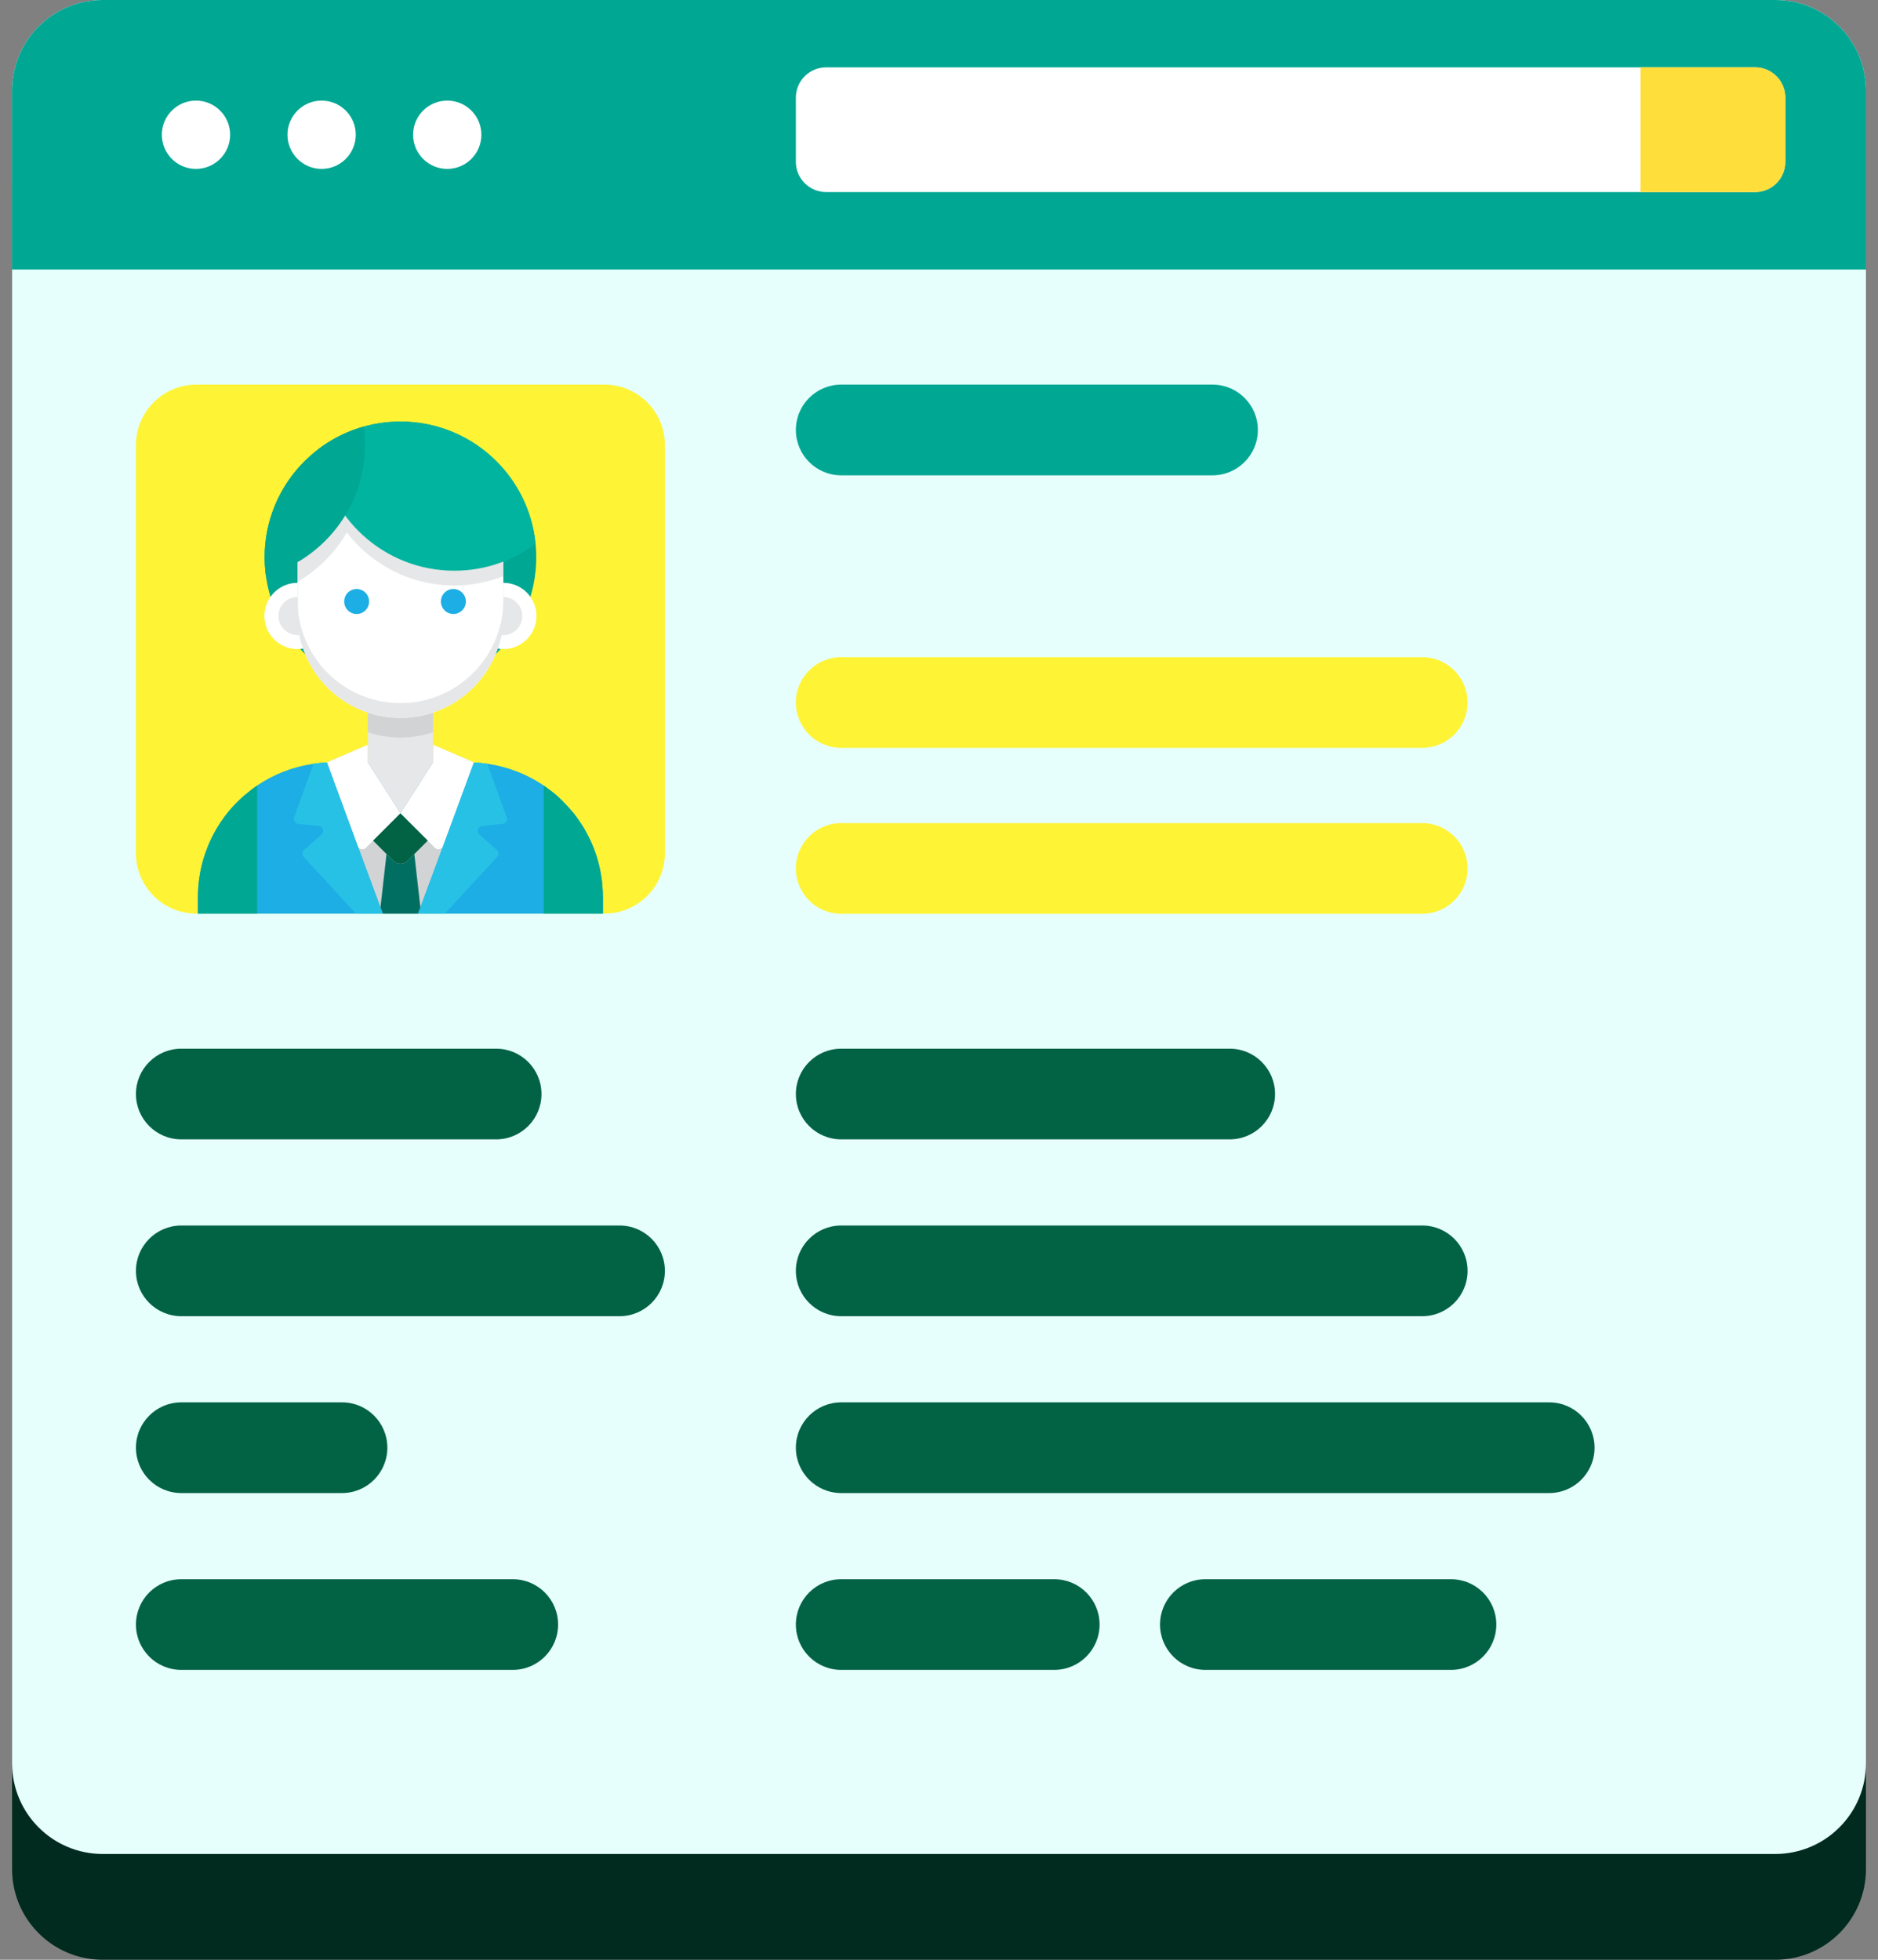 <svg width="46" height="48" viewBox="0 0 46 48" fill="none" xmlns="http://www.w3.org/2000/svg">
<rect x="0" y="0" width="46" height="48" fill="#808080" stroke="none"/>
<g id="Group">
<path id="Vector" d="M43.483 2.591H2.517C1.29 2.591 0.296 3.586 0.296 4.812V9.193V45.779C0.296 47.006 1.29 48 2.517 48H43.484C44.711 48 45.705 47.006 45.705 45.779V4.812C45.705 3.586 44.71 2.591 43.483 2.591Z" fill="#012B1E"/>
<g id="Group_2">
<path id="Vector_2" d="M43.483 45.409H2.517C1.29 45.409 0.296 44.414 0.296 43.188V2.221C0.296 0.994 1.29 0 2.517 0H43.484C44.711 0 45.705 0.994 45.705 2.221V43.188C45.705 44.414 44.71 45.409 43.483 45.409Z" fill="#E6FFFC"/>
<g id="Group_3">
<path id="Vector_3" d="M14.806 22.377H4.811C3.993 22.377 3.33 21.714 3.33 20.896V10.901C3.33 10.083 3.993 9.42 4.811 9.42H14.806C15.623 9.42 16.286 10.083 16.286 10.901V20.896C16.286 21.714 15.623 22.377 14.806 22.377Z" fill="#FFF335"/>
<g id="Group_4">
<g id="Group_5">
<path id="Vector_4" d="M14.768 21.978V22.378H4.848V21.978C4.848 21.908 4.851 21.837 4.855 21.767C4.859 21.723 4.859 21.682 4.866 21.641C4.87 21.597 4.874 21.556 4.881 21.515C4.888 21.46 4.896 21.408 4.907 21.352C4.944 21.149 5.003 20.956 5.077 20.768C5.096 20.716 5.118 20.664 5.14 20.616C5.336 20.179 5.625 19.79 5.984 19.483C6.036 19.439 6.088 19.398 6.14 19.357C6.162 19.339 6.184 19.32 6.21 19.305C6.225 19.294 6.24 19.279 6.254 19.272C6.269 19.261 6.284 19.25 6.299 19.242V19.239C6.702 18.965 7.172 18.78 7.68 18.706C7.791 18.691 7.898 18.68 8.009 18.676C8.057 18.672 8.102 18.672 8.15 18.672H11.466C11.515 18.672 11.559 18.672 11.607 18.676C11.718 18.68 11.826 18.691 11.937 18.706C12.444 18.78 12.914 18.965 13.317 19.239V19.242C13.332 19.25 13.347 19.261 13.362 19.272C13.377 19.279 13.392 19.294 13.406 19.305C13.54 19.398 13.662 19.502 13.776 19.616C13.869 19.709 13.958 19.809 14.043 19.909C14.084 19.961 14.124 20.012 14.161 20.068C14.198 20.123 14.236 20.175 14.273 20.235C14.306 20.286 14.335 20.338 14.365 20.394C14.454 20.557 14.532 20.731 14.591 20.908C14.606 20.945 14.617 20.986 14.628 21.023C14.676 21.182 14.713 21.349 14.735 21.515C14.743 21.556 14.746 21.597 14.75 21.641C14.761 21.752 14.768 21.863 14.768 21.978Z" fill="#1CAEE4"/>
<path id="Vector_5" d="M14.768 21.978V22.378H13.317V19.239C13.332 19.25 13.347 19.261 13.362 19.272C13.377 19.279 13.391 19.294 13.406 19.305C13.54 19.398 13.662 19.502 13.776 19.616C13.869 19.709 13.958 19.809 14.043 19.909C14.084 19.961 14.124 20.012 14.161 20.068C14.198 20.123 14.235 20.175 14.273 20.235C14.306 20.286 14.335 20.338 14.365 20.394C14.454 20.557 14.532 20.731 14.591 20.908C14.606 20.945 14.617 20.986 14.628 21.023C14.676 21.182 14.713 21.349 14.735 21.515C14.743 21.556 14.746 21.597 14.75 21.641C14.761 21.752 14.768 21.863 14.768 21.978Z" fill="#00A793"/>
<path id="Vector_6" d="M10.607 18.243V18.672L10.204 19.302L9.808 19.92L9.412 19.302L9.008 18.672V18.243L8.009 18.672V18.676L8.764 20.727L9.319 22.226L9.375 22.378H9.808H10.241L10.296 22.226L10.852 20.727L11.607 18.676V18.672L10.607 18.243Z" fill="#D1D3D4"/>
<path id="Vector_7" d="M8.009 18.673L8.764 20.721C8.795 20.804 8.901 20.827 8.963 20.765L9.808 19.919L9.009 18.673V18.242L8.009 18.673Z" fill="white"/>
<path id="Vector_8" d="M11.608 18.673L10.852 20.721C10.822 20.804 10.716 20.827 10.654 20.765L9.809 19.919L10.608 18.673V18.242L11.608 18.673Z" fill="white"/>
<path id="Vector_9" d="M10.608 17.182H9.009V18.33V18.673L9.808 19.919L10.608 18.673V18.517V17.182Z" fill="#E6E7E8"/>
<path id="Vector_10" d="M10.478 20.589L9.979 21.088C9.884 21.183 9.732 21.183 9.637 21.088L9.139 20.589L9.808 19.92L10.478 20.589Z" fill="#026244"/>
<path id="Vector_11" d="M10.149 20.918L9.979 21.088C9.885 21.182 9.732 21.182 9.637 21.088L9.467 20.918V20.919L9.319 22.226L9.375 22.378H10.241L10.297 22.226L10.149 20.919V20.918Z" fill="#006F62"/>
<path id="Vector_12" d="M9.375 22.378H8.719L7.439 20.99C7.394 20.942 7.398 20.864 7.446 20.819L7.872 20.442C7.953 20.372 7.912 20.242 7.805 20.231L7.305 20.179C7.228 20.172 7.179 20.09 7.205 20.016L7.679 18.706C7.79 18.691 7.898 18.68 8.009 18.676L8.764 20.727L9.319 22.226L9.375 22.378Z" fill="#27C1E6"/>
<path id="Vector_13" d="M12.31 20.179L11.811 20.231C11.703 20.242 11.663 20.372 11.744 20.442L12.17 20.819C12.218 20.864 12.222 20.942 12.177 20.99L10.896 22.378H10.241L10.297 22.226L10.852 20.727L11.607 18.676C11.718 18.68 11.826 18.691 11.937 18.706L12.411 20.016C12.436 20.09 12.388 20.172 12.31 20.179Z" fill="#27C1E6"/>
<path id="Vector_14" d="M6.299 19.239V22.378H4.848V21.978C4.848 21.908 4.851 21.837 4.855 21.767C4.859 21.723 4.859 21.682 4.866 21.641C4.87 21.597 4.874 21.556 4.881 21.515C4.888 21.46 4.896 21.408 4.907 21.352C4.944 21.149 5.003 20.956 5.077 20.768C5.096 20.716 5.118 20.664 5.14 20.616C5.336 20.179 5.625 19.79 5.984 19.483C6.036 19.439 6.088 19.398 6.14 19.357C6.162 19.339 6.184 19.32 6.21 19.305C6.24 19.279 6.269 19.261 6.299 19.239Z" fill="#00A793"/>
</g>
<g id="Group_6">
<path id="Vector_15" d="M9.809 16.977C11.646 16.977 13.135 15.488 13.135 13.651C13.135 11.814 11.646 10.325 9.809 10.325C7.972 10.325 6.482 11.814 6.482 13.651C6.482 15.488 7.972 16.977 9.809 16.977Z" fill="#00A793"/>
<path id="Vector_16" d="M9.009 17.934C9.261 18.018 9.529 18.065 9.809 18.065C10.089 18.065 10.357 18.018 10.608 17.934V17.181H9.009L9.009 17.934Z" fill="#D1D3D4"/>
<path id="Vector_17" d="M9.808 17.583C8.416 17.583 7.288 16.454 7.288 15.062V13.754C7.288 12.362 8.416 11.234 9.808 11.234C11.2 11.234 12.329 12.362 12.329 13.754V15.062C12.329 16.454 11.2 17.583 9.808 17.583Z" fill="white"/>
<path id="Vector_18" d="M7.288 15.062V14.275C6.84 14.275 6.477 14.638 6.477 15.086C6.477 15.535 6.84 15.898 7.288 15.898C7.336 15.898 7.382 15.892 7.428 15.884C7.339 15.627 7.288 15.351 7.288 15.062Z" fill="white"/>
<path id="Vector_19" d="M12.329 14.275V15.062C12.329 15.35 12.279 15.626 12.19 15.884C12.235 15.892 12.281 15.898 12.329 15.898C12.778 15.898 13.141 15.535 13.141 15.086C13.141 14.638 12.778 14.275 12.329 14.275Z" fill="white"/>
<path id="Vector_20" d="M9.808 17.221C8.416 17.221 7.288 16.093 7.288 14.701V15.063C7.288 16.455 8.416 17.583 9.808 17.583C11.2 17.583 12.329 16.455 12.329 15.063V14.701C12.329 16.092 11.2 17.221 9.808 17.221Z" fill="#E6E7E8"/>
<path id="Vector_21" d="M7.288 13.754V14.25C8.273 13.676 8.937 12.611 8.941 11.39C7.977 11.744 7.288 12.667 7.288 13.754Z" fill="#E6E7E8"/>
<path id="Vector_22" d="M11.13 14.34C11.553 14.34 11.957 14.258 12.329 14.114V13.754C12.329 12.362 11.201 11.233 9.809 11.233C9.08 11.233 8.426 11.544 7.966 12.039C8.398 13.374 9.651 14.34 11.13 14.34Z" fill="#E6E7E8"/>
<path id="Vector_23" d="M7.82 10.985C7.987 12.665 9.405 13.978 11.13 13.978C11.875 13.978 12.564 13.732 13.118 13.318C12.951 11.637 11.534 10.325 9.809 10.325C9.063 10.325 8.375 10.57 7.82 10.985Z" fill="#01B49F"/>
<path id="Vector_24" d="M6.482 13.651C6.482 13.802 6.494 13.951 6.513 14.097C7.914 13.705 8.942 12.42 8.942 10.894C8.942 10.743 8.931 10.594 8.912 10.448C7.51 10.84 6.482 12.125 6.482 13.651Z" fill="#00A793"/>
<g id="Group_7">
<path id="Vector_25" d="M9.041 14.732C9.041 14.901 8.905 15.038 8.736 15.038C8.567 15.038 8.431 14.901 8.431 14.732C8.431 14.563 8.567 14.427 8.736 14.427C8.905 14.427 9.041 14.564 9.041 14.732Z" fill="#1CAEE4"/>
<path id="Vector_26" d="M11.411 14.732C11.411 14.901 11.274 15.038 11.105 15.038C10.936 15.038 10.8 14.901 10.8 14.732C10.8 14.563 10.936 14.427 11.105 14.427C11.274 14.427 11.411 14.564 11.411 14.732Z" fill="#1CAEE4"/>
</g>
<g id="Group_8">
<path id="Vector_27" d="M7.288 15.062V14.62C7.03 14.62 6.821 14.829 6.821 15.086C6.821 15.344 7.03 15.553 7.288 15.553C7.304 15.553 7.32 15.55 7.335 15.548C7.305 15.391 7.288 15.229 7.288 15.062Z" fill="#E6E7E8"/>
<path id="Vector_28" d="M12.327 15.066V14.623C12.585 14.623 12.793 14.832 12.793 15.09C12.793 15.348 12.585 15.556 12.327 15.556C12.311 15.556 12.295 15.553 12.279 15.552C12.31 15.395 12.327 15.232 12.327 15.066Z" fill="#E6E7E8"/>
</g>
</g>
</g>
</g>
<g id="Group_9">
<path id="Vector_29" d="M12.153 27.906H4.441C3.827 27.906 3.33 27.409 3.33 26.795C3.33 26.182 3.827 25.685 4.441 25.685H12.153C12.766 25.685 13.263 26.182 13.263 26.795C13.264 27.409 12.766 27.906 12.153 27.906Z" fill="#026244"/>
<path id="Vector_30" d="M15.176 32.237H4.441C3.827 32.237 3.33 31.74 3.33 31.127C3.33 30.514 3.827 30.016 4.441 30.016H15.176C15.789 30.016 16.286 30.514 16.286 31.127C16.286 31.74 15.789 32.237 15.176 32.237Z" fill="#026244"/>
<path id="Vector_31" d="M8.378 36.569H4.441C3.827 36.569 3.33 36.071 3.33 35.458C3.33 34.845 3.827 34.347 4.441 34.347H8.378C8.991 34.347 9.488 34.845 9.488 35.458C9.488 36.071 8.991 36.569 8.378 36.569Z" fill="#026244"/>
<path id="Vector_32" d="M12.559 40.9H4.441C3.827 40.9 3.33 40.403 3.33 39.789C3.33 39.176 3.827 38.679 4.441 38.679H12.559C13.173 38.679 13.67 39.176 13.67 39.789C13.67 40.403 13.173 40.9 12.559 40.9Z" fill="#026244"/>
</g>
<g id="Group_10">
<path id="Vector_33" d="M29.699 11.642H20.605C19.991 11.642 19.494 11.144 19.494 10.531C19.494 9.918 19.991 9.42 20.605 9.42H29.699C30.313 9.42 30.81 9.918 30.81 10.531C30.81 11.144 30.313 11.642 29.699 11.642Z" fill="#00A793"/>
<path id="Vector_34" d="M34.836 18.317H20.605C19.991 18.317 19.494 17.819 19.494 17.206C19.494 16.593 19.991 16.096 20.605 16.096H34.836C35.45 16.096 35.947 16.593 35.947 17.206C35.947 17.819 35.45 18.317 34.836 18.317Z" fill="#FFF335"/>
<path id="Vector_35" d="M34.836 22.381H20.605C19.991 22.381 19.494 21.884 19.494 21.271C19.494 20.658 19.991 20.16 20.605 20.16H34.836C35.45 20.16 35.947 20.658 35.947 21.271C35.947 21.884 35.45 22.381 34.836 22.381Z" fill="#FFF335"/>
<path id="Vector_36" d="M30.121 27.906H20.605C19.991 27.906 19.494 27.409 19.494 26.795C19.494 26.182 19.991 25.685 20.605 25.685H30.121C30.734 25.685 31.231 26.182 31.231 26.795C31.231 27.409 30.734 27.906 30.121 27.906Z" fill="#026244"/>
<path id="Vector_37" d="M34.836 32.237H20.605C19.991 32.237 19.494 31.74 19.494 31.127C19.494 30.513 19.991 30.016 20.605 30.016H34.836C35.45 30.016 35.947 30.513 35.947 31.127C35.947 31.74 35.45 32.237 34.836 32.237Z" fill="#026244"/>
<path id="Vector_38" d="M37.946 36.569H20.605C19.991 36.569 19.494 36.071 19.494 35.458C19.494 34.845 19.991 34.347 20.605 34.347H37.946C38.56 34.347 39.057 34.845 39.057 35.458C39.057 36.071 38.56 36.569 37.946 36.569Z" fill="#026244"/>
<path id="Vector_39" d="M25.823 40.9H20.605C19.991 40.9 19.494 40.403 19.494 39.789C19.494 39.176 19.991 38.679 20.605 38.679H25.823C26.436 38.679 26.933 39.176 26.933 39.789C26.933 40.403 26.436 40.9 25.823 40.9Z" fill="#026244"/>
<path id="Vector_40" d="M35.54 40.9H29.525C28.911 40.9 28.414 40.403 28.414 39.789C28.414 39.176 28.911 38.679 29.525 38.679H35.54C36.154 38.679 36.651 39.176 36.651 39.789C36.651 40.403 36.154 40.9 35.54 40.9Z" fill="#026244"/>
</g>
<g id="Group_11">
<path id="Vector_41" d="M43.483 0H2.517C1.29 0 0.296 0.994 0.296 2.221V6.601H45.705V2.221C45.705 0.994 44.71 0 43.483 0Z" fill="#00A793"/>
<g id="Group_12">
<path id="Vector_42" d="M5.637 3.3C5.637 3.762 5.262 4.137 4.8 4.137C4.338 4.137 3.964 3.762 3.964 3.3C3.964 2.838 4.338 2.464 4.8 2.464C5.262 2.464 5.637 2.838 5.637 3.3Z" fill="white"/>
<path id="Vector_43" d="M8.714 3.3C8.714 3.762 8.34 4.137 7.878 4.137C7.416 4.137 7.041 3.762 7.041 3.3C7.041 2.838 7.416 2.464 7.878 2.464C8.34 2.464 8.714 2.838 8.714 3.3Z" fill="white"/>
<path id="Vector_44" d="M11.791 3.3C11.791 3.762 11.417 4.137 10.955 4.137C10.493 4.137 10.118 3.762 10.118 3.3C10.118 2.838 10.493 2.464 10.955 2.464C11.417 2.464 11.791 2.838 11.791 3.3Z" fill="white"/>
</g>
<g id="Group_13">
<path id="Vector_45" d="M42.99 1.65H20.235C19.826 1.65 19.494 1.981 19.494 2.391V3.964C19.494 4.373 19.826 4.704 20.235 4.704H42.99C43.399 4.704 43.73 4.373 43.73 3.964V2.391C43.73 1.981 43.399 1.65 42.99 1.65Z" fill="white"/>
<path id="Vector_46" d="M42.99 1.65H40.183V4.704H42.99C43.399 4.704 43.73 4.373 43.73 3.964V2.391C43.73 1.981 43.399 1.65 42.99 1.65Z" fill="#FEDE3A"/>
</g>
</g>
</g>
</g>
</svg>

